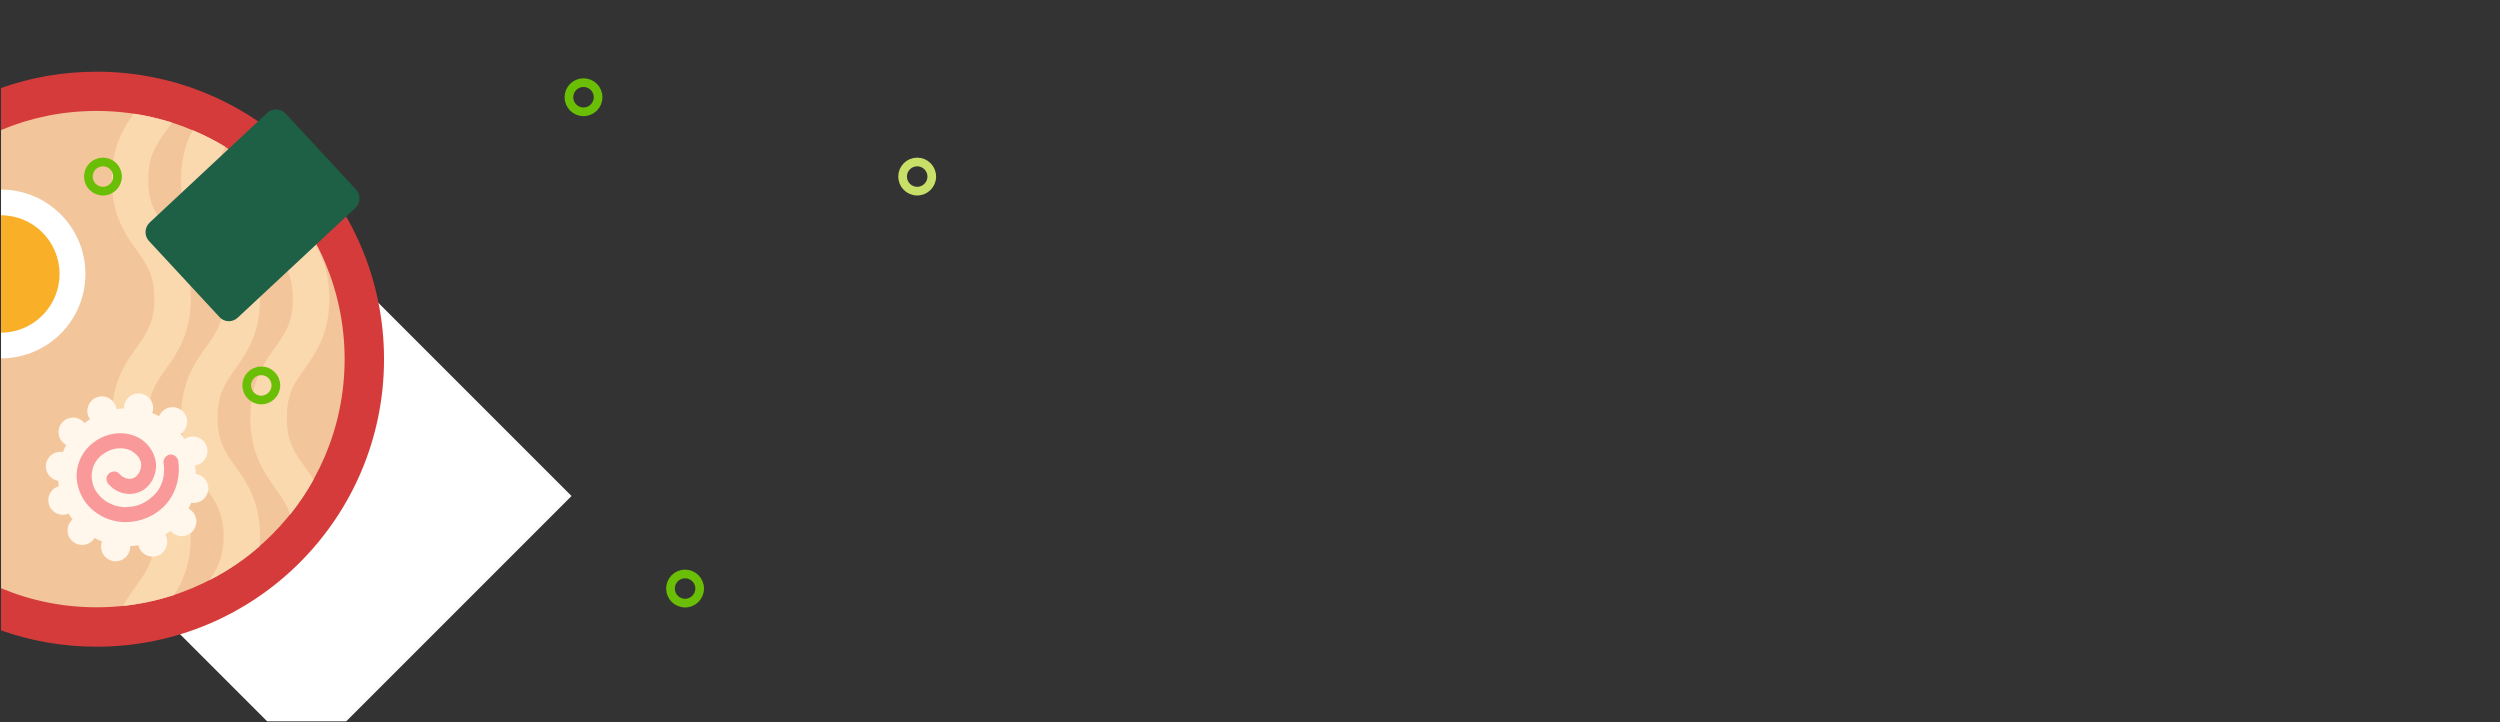 <svg viewBox="0 0 1440 416" xmlns="http://www.w3.org/2000/svg"><rect x="0" y="0" width="1440" height="416" fill="#333333" stroke="none"/><circle cx="528.3" cy="101.7" fill="none" r="8.4" stroke="#c9e068" stroke-miterlimit="10" stroke-width="5"/><circle cx="394.6" cy="339" fill="none" r="8.4" stroke="#6abe05" stroke-miterlimit="10" stroke-width="5"/><path d="M329.2 285.7L199.4 415.5h-45.5L15.3 276.9l152.6-152.5z" fill="#fff"/><path d="M221.2 206.9c0 91.4-74.1 165.6-165.6 165.6-19.3 0-37.8-3.3-55-9.4V50.7c17.2-6.1 35.8-9.4 55-9.4 91.4 0 165.6 74.1 165.6 165.6z" fill="#d63b3b"/><path d="M198.5 206.9c0 78.9-64 142.9-142.9 142.9-19.5 0-38.1-3.9-55-11V74.9c16.9-7.1 35.5-11 55-11 78.9 0 142.9 64 142.9 143z" fill="#f3c59a"/><path d="M95.7 268.7c6.3 8.9 14.2 19.9 14.2 40.4 0 15.6-4.6 25.8-9.6 33.6-9.4 3.1-19.2 5.2-29.3 6.3 2.4-4.6 5.1-8.3 7.6-11.8 5.8-8 10.3-14.4 10.3-28.1S84.4 289 78.6 281c-6.3-8.8-14.2-19.9-14.2-40.4s7.9-31.5 14.2-40.4c5.8-8 10.3-14.4 10.3-28.1S84.4 152 78.6 144c-6.3-8.8-14.2-19.9-14.2-40.4C64.4 84.8 71 74 77 65.5c7.6 1.1 14.9 2.9 22.1 5.1-1.2 1.7-2.3 3.3-3.4 4.8-5.8 8-10.3 14.4-10.3 28.1 0 13.8 4.5 20.1 10.3 28.1 6.3 8.8 14.2 19.9 14.2 40.3 0 20.5-7.9 31.5-14.2 40.4-5.8 8-10.3 14.4-10.3 28.1 0 13.9 4.5 20.3 10.3 28.3z" fill="#fbd9af"/><path d="M135.6 268.7c6.3 8.9 14.2 19.9 14.2 40.4 0 1.9-.1 3.8-.2 5.5-8.8 7.7-18.5 14.3-29 19.6 4.7-6.8 8.2-13.1 8.2-25.1 0-13.8-4.5-20.1-10.3-28.1-6.3-8.8-14.2-19.9-14.2-40.4s7.9-31.5 14.2-40.4c5.8-8 10.3-14.4 10.3-28.1s-4.5-20.1-10.3-28.1c-6.3-8.8-14.2-19.9-14.2-40.4 0-12.5 2.9-21.5 6.7-28.6 6.5 2.7 12.7 5.9 18.7 9.5-2.7 5-4.4 10.6-4.4 19.1 0 13.8 4.5 20.1 10.3 28.1 6.3 8.8 14.2 19.9 14.2 40.3 0 20.5-7.9 31.5-14.2 40.4-5.8 8-10.3 14.4-10.3 28.1 0 13.8 4.5 20.2 10.3 28.2z" fill="#fbd9af"/><path d="M175.4 268.7c1.7 2.3 3.5 4.8 5.2 7.6-4 7.1-8.5 13.9-13.6 20.2-1.8-6-5-10.4-8.6-15.5-6.3-8.8-14.2-19.9-14.2-40.4s7.9-31.5 14.2-40.4c5.8-8 10.3-14.4 10.3-28.1s-4.6-20.1-10.3-28.1c-6.3-8.8-14.2-19.9-14.2-40.4 0-3.1.2-5.9.5-8.6 8.4 6.7 16 14.2 22.6 22.6 1.9 5.3 4.8 9.4 8.2 14.1 6.3 8.8 14.2 19.9 14.2 40.3 0 20.5-7.9 31.5-14.2 40.4-5.8 8-10.3 14.4-10.3 28.1-.1 13.8 4.5 20.2 10.2 28.2z" fill="#fbd9af"/><path d="M49.2 157.4c.2 26.9-21.4 48.8-48.2 49H.6v-97.2c26.6 0 48.4 21.5 48.6 48.2z" fill="#fff"/><path d="M34.3 157.6c.1 18.6-14.9 33.9-33.5 34H.6V124c18.5 0 33.6 15 33.7 33.6z" fill="#f9af27"/><path d="M126.4 182.6l-40.6-43.8c-2.8-3-2.6-7.7.4-10.6L153.9 65c3-2.8 7.7-2.6 10.6.4l40.6 43.8c2.8 3 2.6 7.7-.4 10.6L136.9 183c-3 2.8-7.7 2.7-10.5-.4z" fill="#1d6046"/><circle cx="73.2" cy="274.9" fill="#fff6ec" r="39.7"/><path d="M94.2 266.7c.8 5.3.1 10.2-2.6 14.9-.1.1-.6 1-.3.5.3-.4-.2.3-.3.4-.3.4-.6.9-1 1.3-.3.4-.7.8-1.1 1.2l-.6.6c-.2.2-.7.6-.2.2-.9.8-1.8 1.5-2.7 2.2-.5.3-.9.6-1.4.9-.2.1-.5.3-.7.4-.4.2.4-.2-.3.2-1 .5-2 .9-3 1.3-.5.2-1 .4-1.6.5-.3.1-.5.1-.8.2.8-.2-.5.1-.5.1-1.1.2-2.2.4-3.3.4-.5 0-1.1.1-1.6.1h-1.1c-1.1-.1-2.2-.2-3.3-.5-.3-.1-.5-.1-.8-.2-.1 0-.9-.2-.5-.1.5.1-.4-.1-.5-.2-.4-.1-.7-.3-1.1-.4-1.1-.5-2.2-1-3.3-1.6l-.2-.1c-.3-.2-.5-.3-.7-.5-.6-.4-1.2-.9-1.8-1.4-1.6-1.4-3-3.1-4.1-5-1.1-2-1.7-4.2-1.9-6.4-.1-.7-.1-1.4-.1-2.1v-.2c0-.3 0-.6.1-.9l.3-1.8c.1-.3.1-.6.2-.9.1-.4-.1.2.1-.4.4-1.1.9-2.2 1.5-3.2-.3.5.1-.1.1-.2.2-.2.3-.5.5-.7.4-.6.9-1.2 1.4-1.7l.6-.6c.1-.1.6-.5.2-.2.4-.4.9-.8 1.4-1.1.5-.4 1-.7 1.5-1 .2-.2.5-.3.8-.5-.5.3.2-.1.4-.2 2.5-1.2 4.2-1.7 6.9-1.8 2.1-.1 4.4.3 6.3 1.2.3.1.5.3.8.4.1 0 .7.4.1.1.5.3.9.6 1.4 1 .4.4.9.7 1.3 1.1-.1-.1-.4-.5.1.1.2.3.4.5.7.8.2.2.3.5.5.7.1.2.5.8.2.3.3.6.6 1.3.8 1.9.1.3.2.5.2.8-.1-.6 0 .1 0 .3 0 .3.1.5.1.8v.9c0-.5 0 .3-.1.4 0 .3-.1.7-.2 1s-.1.5-.2.8c.2-.9-.1.4-.2.4-.1.3-.2.5-.3.7 0 .1-.5 1-.3.6s-.2.3-.3.4c-.2.3-.4.5-.6.8l-.6.6c.6-.6-.4.3-.4.3-.2.2-.4.3-.7.5.5-.3-.2.1-.4.2l-.9.3c-.4.1.3 0-.4.1-.3 0-.6.1-.9.1-1.2.1.6.1-.5 0-.3 0-.6-.1-.8-.1-.1 0-1.2-.3-.7-.1s-.4-.2-.5-.2c-.3-.1-.7-.3-1-.5-.3-.1-.5-.3-.8-.4.6.4-.5-.4-.5-.4-.6-.5-1.1-1-1.6-1.5-1.6-1.7-4.7-1.1-6.1.6-1.6 2-1.1 4.4.6 6.1 5 5.3 12.8 6.9 19.2 3.2 5.5-3.2 8.6-10.4 7.6-16.6-1-6.5-5.7-12.2-11.8-14.7-6.5-2.7-14-2-20.2 1.2-6.1 3.2-10.8 8.6-12.7 15.3-1.9 6.6-.6 13.7 2.9 19.6 3.2 5.4 8.8 9.7 14.7 11.8 6.1 2.1 12.3 2.1 18.4.4 6.3-1.7 12.3-5.7 16.2-11 4.8-6.5 6.6-14.8 5.5-22.8-.3-2.3-2.4-4.1-4.8-3.9-2.1.3-4 2.6-3.7 4.9z" fill="#f99999"/><g fill="#fff6ec"><circle cx="34.8" cy="268.6" r="8.4"/><circle cx="36.2" cy="288.1" r="8.4"/><circle cx="47.3" cy="305.5" r="8.4"/><circle cx="87.9" cy="312.2" r="8.4"/><circle cx="104.7" cy="300.4" r="8.4"/><circle cx="111.1" cy="259.8" r="8.4"/><circle cx="99.4" cy="242.9" r="8.4"/><circle cx="58.7" cy="236.7" r="8.4"/><circle cx="42.1" cy="248.9" r="8.4"/><circle cx="111.6" cy="281.3" r="8.4"/><circle cx="66.6" cy="314.9" r="8.4"/><circle cx="79.8" cy="235" r="8.4"/></g><circle cx="150.5" cy="222" fill="none" r="8.4" stroke="#6abe05" stroke-miterlimit="10" stroke-width="5"/><circle cx="59.3" cy="101.7" fill="none" r="8.4" stroke="#6abe05" stroke-miterlimit="10" stroke-width="5"/><circle cx="336.1" cy="56" fill="none" r="8.4" stroke="#6abe05" stroke-miterlimit="10" stroke-width="5"/></svg>